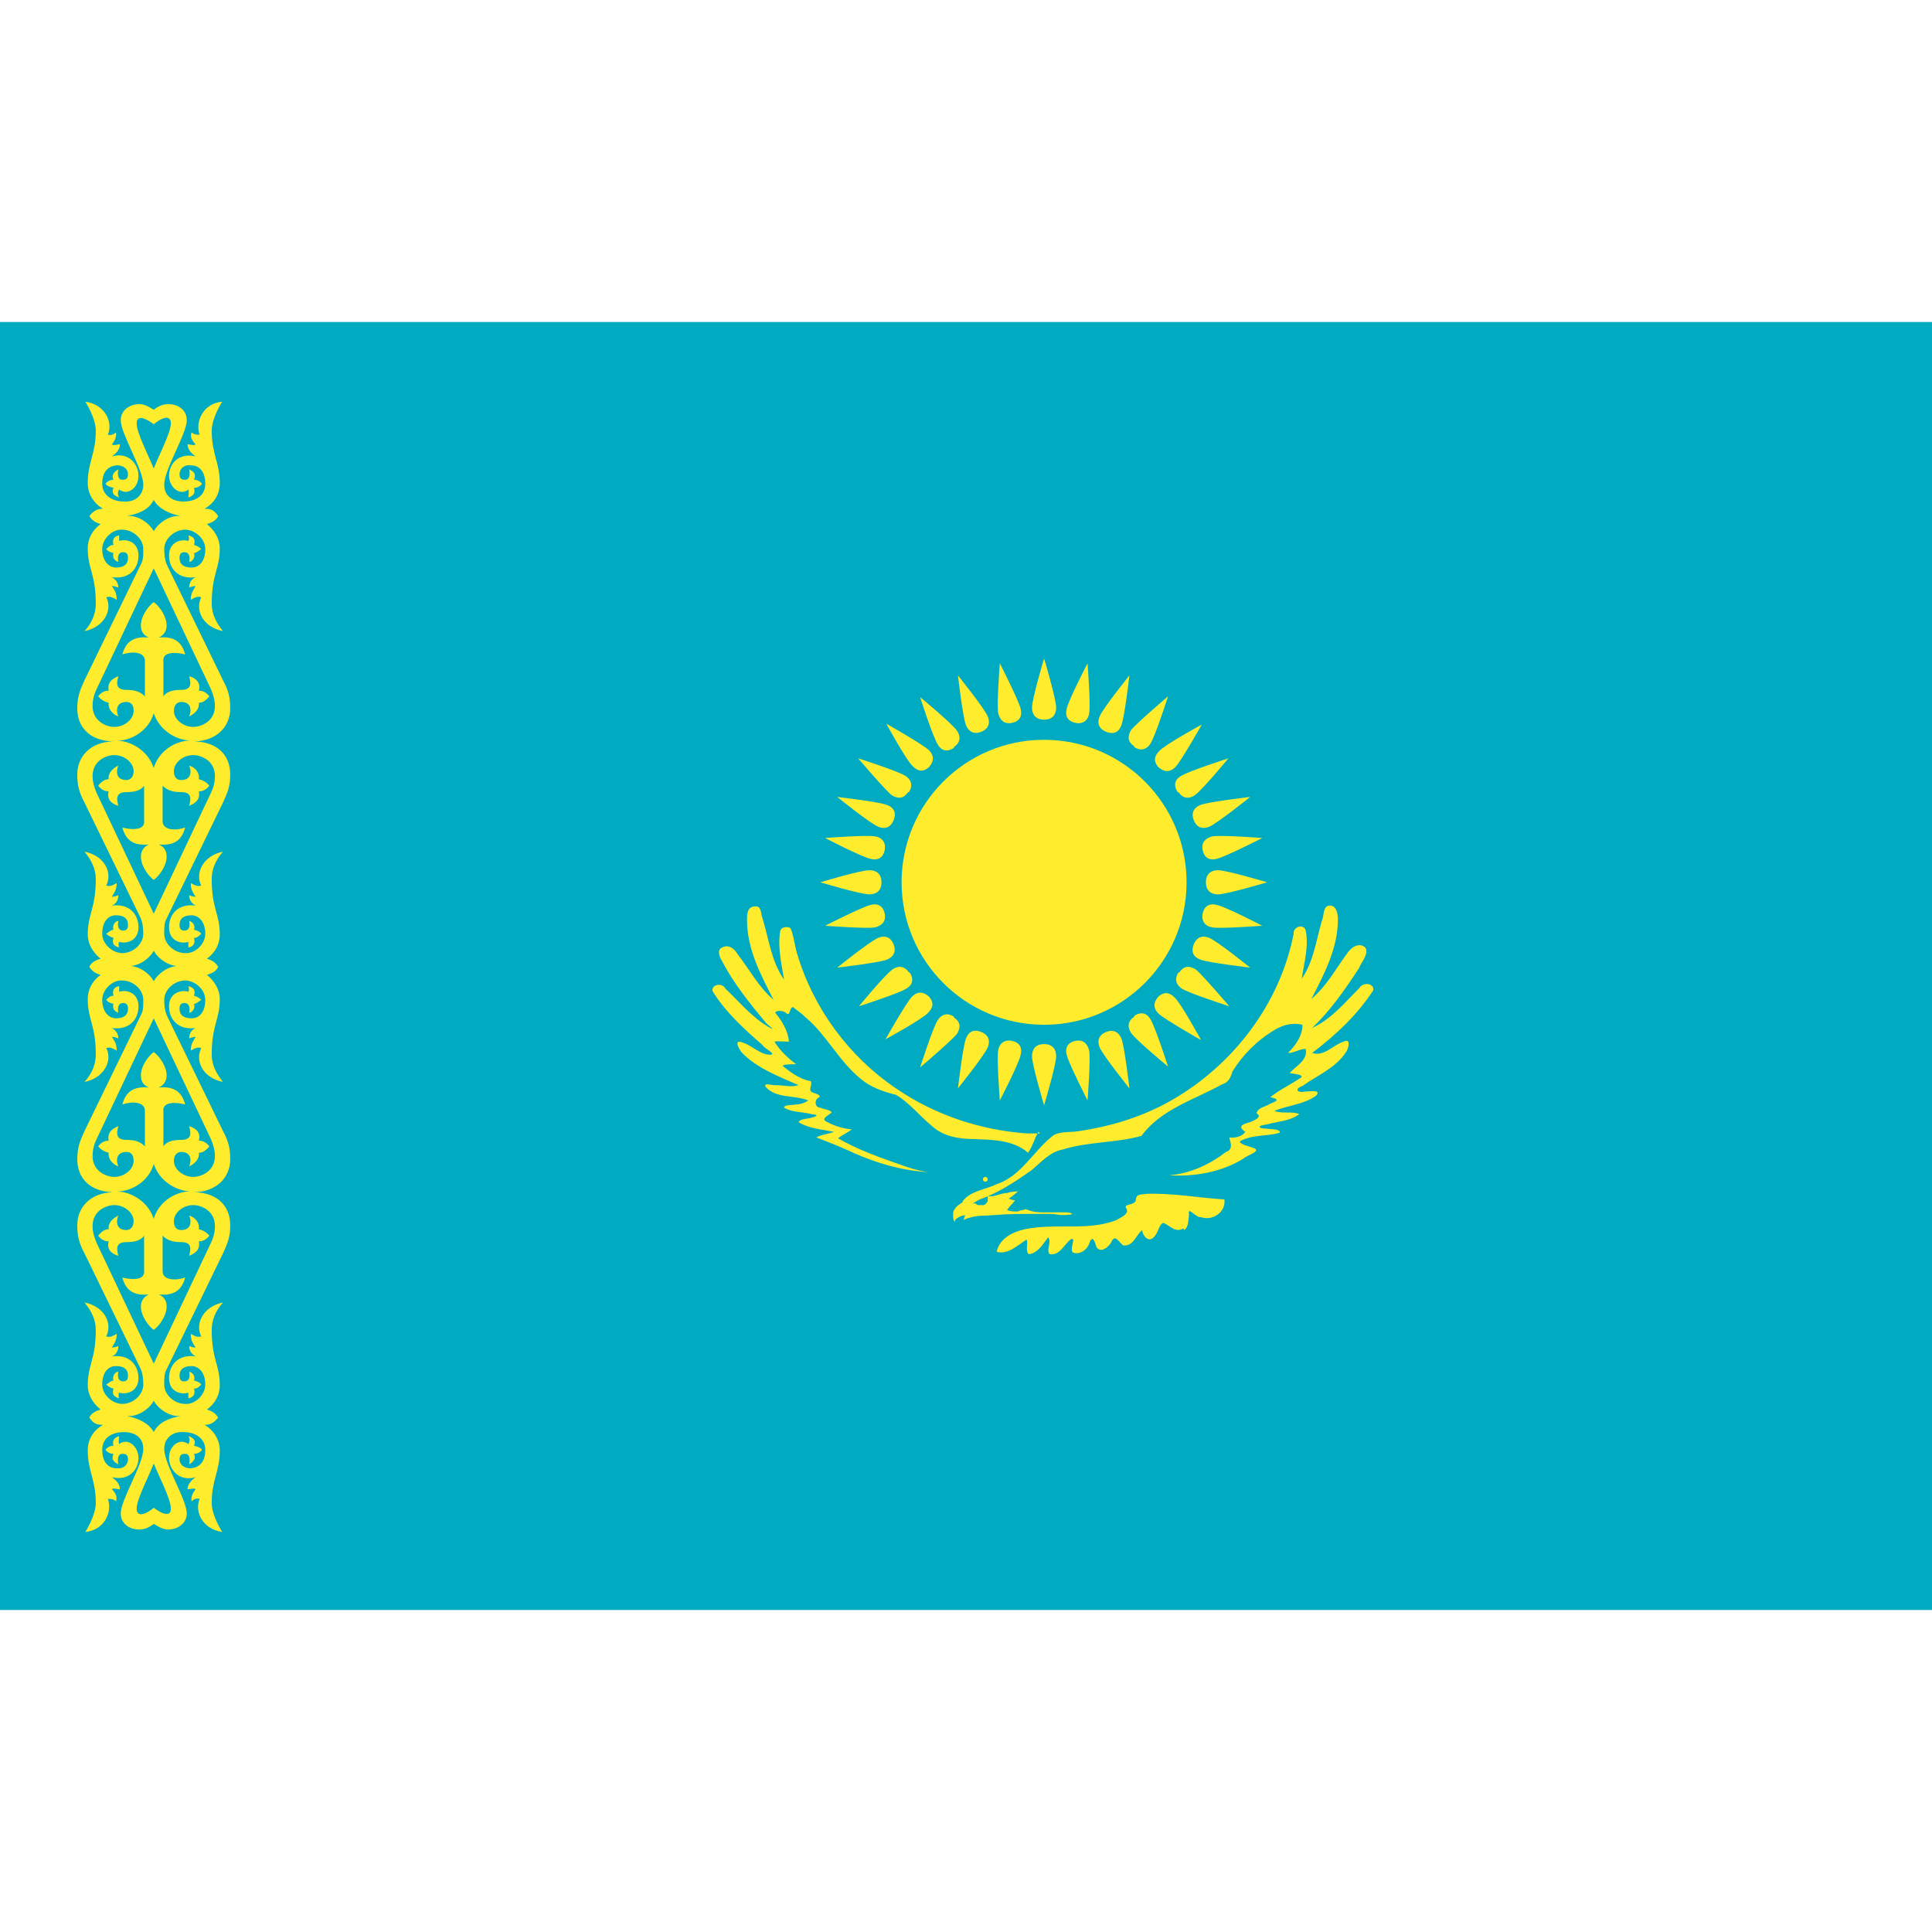 <svg width="24" height="24" viewBox="0 0 24 24" fill="none" xmlns="http://www.w3.org/2000/svg">
<path d="M0 4H24V20H0V4Z" fill="#00ABC2"/>
<path d="M12.97 12.73C13.947 12.73 14.74 11.938 14.74 10.96C14.74 9.982 13.947 9.19 12.97 9.19C11.992 9.19 11.2 9.982 11.2 10.96C11.2 11.938 11.992 12.73 12.97 12.73Z" fill="#FFEC2D"/>
<path d="M12.97 8.94C13.08 8.94 13.12 8.87 13.12 8.79C13.12 8.68 12.97 8.18 12.97 8.18C12.97 8.18 12.82 8.68 12.82 8.79C12.82 8.87 12.86 8.94 12.97 8.94Z" fill="#FFEC2D"/>
<path d="M14.98 10.96C14.98 11.07 15.05 11.11 15.13 11.11C15.24 11.11 15.74 10.96 15.74 10.96C15.74 10.96 15.24 10.81 15.13 10.81C15.05 10.81 14.98 10.85 14.98 10.96Z" fill="#FFEC2D"/>
<path d="M12.97 12.97C12.86 12.97 12.82 13.04 12.82 13.12C12.82 13.23 12.97 13.73 12.97 13.73C12.97 13.73 13.12 13.23 13.12 13.12C13.12 13.04 13.08 12.97 12.97 12.97Z" fill="#FFEC2D"/>
<path d="M10.95 10.96C10.95 10.85 10.88 10.81 10.8 10.81C10.69 10.81 10.19 10.96 10.19 10.96C10.19 10.96 10.69 11.11 10.8 11.11C10.88 11.11 10.95 11.07 10.95 10.96Z" fill="#FFEC2D"/>
<path d="M13.74 9.09C13.84 9.13 13.9 9.09 13.93 9.01C13.97 8.91 14.03 8.39 14.03 8.39C14.03 8.39 13.7 8.8 13.66 8.9C13.63 8.97 13.64 9.05 13.74 9.09Z" fill="#FFEC2D"/>
<path d="M14.83 11.73C14.79 11.83 14.83 11.89 14.91 11.92C15.01 11.96 15.53 12.02 15.53 12.02C15.53 12.02 15.12 11.69 15.02 11.65C14.95 11.62 14.87 11.63 14.83 11.73Z" fill="#FFEC2D"/>
<path d="M12.19 12.82C12.09 12.78 12.03 12.82 12 12.9C11.96 13 11.9 13.52 11.9 13.52C11.9 13.52 12.23 13.11 12.27 13.01C12.3 12.94 12.29 12.86 12.19 12.82Z" fill="#FFEC2D"/>
<path d="M11.1 10.19C11.14 10.09 11.1 10.03 11.02 10C10.92 9.96 10.4 9.9 10.4 9.9C10.4 9.9 10.81 10.23 10.91 10.27C10.98 10.3 11.06 10.29 11.1 10.19Z" fill="#FFEC2D"/>
<path d="M14.39 9.53C14.47 9.6 14.54 9.59 14.6 9.53C14.67 9.46 14.93 9 14.93 9C14.93 9 14.47 9.25 14.4 9.33C14.34 9.39 14.32 9.46 14.4 9.54L14.39 9.53Z" fill="#FFEC2D"/>
<path d="M14.39 12.38C14.32 12.46 14.33 12.53 14.39 12.59C14.46 12.66 14.92 12.92 14.92 12.92C14.92 12.92 14.67 12.46 14.59 12.39C14.53 12.33 14.46 12.31 14.38 12.39L14.39 12.38Z" fill="#FFEC2D"/>
<path d="M11.54 12.38C11.46 12.31 11.39 12.32 11.33 12.38C11.26 12.45 11 12.91 11 12.91C11 12.91 11.46 12.66 11.53 12.58C11.59 12.52 11.61 12.45 11.53 12.37L11.54 12.38Z" fill="#FFEC2D"/>
<path d="M11.54 9.53C11.61 9.45 11.6 9.38 11.54 9.32C11.47 9.25 11.01 8.99 11.01 8.99C11.01 8.99 11.26 9.45 11.34 9.52C11.4 9.58 11.47 9.6 11.55 9.52L11.54 9.53Z" fill="#FFEC2D"/>
<path d="M14.83 10.19C14.87 10.29 14.95 10.3 15.02 10.27C15.12 10.23 15.53 9.9 15.53 9.9C15.53 9.9 15.01 9.96 14.91 10C14.84 10.03 14.79 10.09 14.83 10.19Z" fill="#FFEC2D"/>
<path d="M13.74 12.82C13.64 12.86 13.63 12.94 13.66 13.01C13.7 13.11 14.03 13.52 14.03 13.52C14.03 13.52 13.97 13 13.93 12.9C13.9 12.83 13.84 12.78 13.74 12.82Z" fill="#FFEC2D"/>
<path d="M11.1 11.73C11.06 11.63 10.98 11.62 10.91 11.65C10.81 11.69 10.4 12.02 10.4 12.02C10.4 12.02 10.92 11.96 11.02 11.92C11.09 11.89 11.14 11.83 11.1 11.73Z" fill="#FFEC2D"/>
<path d="M12.19 9.09C12.29 9.05 12.3 8.97 12.27 8.9C12.23 8.8 11.9 8.39 11.9 8.39C11.9 8.39 11.96 8.91 12 9.01C12.03 9.08 12.09 9.13 12.19 9.09Z" fill="#FFEC2D"/>
<path d="M13.36 8.98C13.46 9 13.52 8.94 13.53 8.86C13.55 8.76 13.51 8.24 13.51 8.24C13.51 8.24 13.27 8.7 13.25 8.81C13.23 8.89 13.26 8.96 13.36 8.98Z" fill="#FFEC2D"/>
<path d="M14.94 11.35C14.92 11.45 14.98 11.51 15.06 11.52C15.16 11.54 15.68 11.5 15.68 11.5C15.68 11.5 15.22 11.26 15.11 11.24C15.03 11.22 14.96 11.25 14.94 11.35Z" fill="#FFEC2D"/>
<path d="M12.57 12.93C12.47 12.91 12.41 12.97 12.4 13.05C12.38 13.15 12.42 13.67 12.42 13.67C12.42 13.67 12.66 13.21 12.68 13.1C12.7 13.02 12.67 12.95 12.57 12.93Z" fill="#FFEC2D"/>
<path d="M10.99 10.56C11.01 10.46 10.95 10.4 10.87 10.39C10.77 10.37 10.25 10.41 10.25 10.41C10.25 10.41 10.71 10.65 10.82 10.67C10.9 10.69 10.97 10.66 10.99 10.56Z" fill="#FFEC2D"/>
<path d="M14.09 9.28C14.18 9.34 14.25 9.3 14.29 9.24C14.35 9.15 14.51 8.65 14.51 8.65C14.51 8.65 14.11 8.99 14.05 9.07C14.01 9.14 14 9.21 14.09 9.27V9.28Z" fill="#FFEC2D"/>
<path d="M14.64 12.08C14.58 12.17 14.62 12.24 14.68 12.28C14.77 12.34 15.27 12.5 15.27 12.5C15.27 12.5 14.93 12.1 14.85 12.04C14.78 12 14.71 11.99 14.65 12.08H14.64Z" fill="#FFEC2D"/>
<path d="M11.85 12.63C11.76 12.57 11.69 12.61 11.65 12.67C11.59 12.76 11.43 13.26 11.43 13.26C11.43 13.26 11.83 12.92 11.89 12.84C11.93 12.77 11.94 12.7 11.85 12.64V12.63Z" fill="#FFEC2D"/>
<path d="M11.29 9.84C11.35 9.75 11.31 9.68 11.25 9.64C11.16 9.58 10.66 9.42 10.66 9.42C10.66 9.42 11 9.82 11.08 9.88C11.15 9.92 11.22 9.93 11.28 9.84H11.29Z" fill="#FFEC2D"/>
<path d="M14.64 9.84C14.7 9.93 14.78 9.92 14.84 9.88C14.93 9.82 15.26 9.42 15.26 9.42C15.26 9.42 14.76 9.58 14.67 9.64C14.6 9.68 14.57 9.75 14.63 9.84H14.64Z" fill="#FFEC2D"/>
<path d="M14.09 12.63C14 12.69 14.01 12.77 14.05 12.83C14.11 12.92 14.51 13.25 14.51 13.25C14.51 13.25 14.35 12.75 14.29 12.66C14.25 12.59 14.18 12.56 14.09 12.62V12.63Z" fill="#FFEC2D"/>
<path d="M11.29 12.08C11.23 11.99 11.15 12 11.09 12.04C11 12.1 10.67 12.5 10.67 12.5C10.67 12.5 11.17 12.34 11.26 12.28C11.33 12.24 11.36 12.17 11.3 12.08H11.29Z" fill="#FFEC2D"/>
<path d="M11.85 9.28C11.94 9.22 11.93 9.14 11.89 9.08C11.83 8.99 11.43 8.66 11.43 8.66C11.43 8.66 11.59 9.16 11.65 9.25C11.69 9.32 11.76 9.35 11.85 9.29V9.28Z" fill="#FFEC2D"/>
<path d="M14.94 10.56C14.96 10.66 15.03 10.69 15.11 10.67C15.21 10.65 15.68 10.41 15.68 10.41C15.68 10.41 15.16 10.37 15.06 10.39C14.98 10.41 14.92 10.46 14.94 10.56Z" fill="#FFEC2D"/>
<path d="M13.36 12.93C13.26 12.95 13.23 13.02 13.25 13.1C13.27 13.2 13.51 13.67 13.51 13.67C13.51 13.67 13.55 13.15 13.53 13.05C13.51 12.97 13.46 12.91 13.36 12.93Z" fill="#FFEC2D"/>
<path d="M10.99 11.35C10.97 11.25 10.9 11.22 10.82 11.24C10.72 11.26 10.25 11.5 10.25 11.5C10.25 11.5 10.77 11.54 10.87 11.52C10.95 11.5 11.01 11.45 10.99 11.35Z" fill="#FFEC2D"/>
<path d="M12.57 8.98C12.67 8.96 12.7 8.89 12.68 8.81C12.66 8.71 12.42 8.24 12.42 8.24C12.42 8.24 12.38 8.76 12.4 8.86C12.42 8.94 12.47 9 12.57 8.98Z" fill="#FFEC2D"/>
<path d="M12.65 14.8C12.65 14.8 12.56 14.8 12.51 14.82C12.45 14.82 12.39 14.85 12.33 14.86H12.31H12.27C12.27 14.87 12.27 14.88 12.27 14.89C12.27 14.9 12.27 14.91 12.27 14.92C12.27 14.92 12.26 14.94 12.25 14.95C12.25 14.95 12.23 14.97 12.22 14.97C12.21 14.97 12.2 14.97 12.19 14.97C12.18 14.97 12.17 14.97 12.15 14.97C12.14 14.97 12.13 14.96 12.12 14.95C12.11 14.95 12.1 14.95 12.08 14.95C12.07 14.95 12.06 14.95 12.05 14.95C12.04 14.95 12.02 14.95 12.01 14.94C12 14.94 11.99 14.93 11.98 14.92C11.94 14.95 11.89 14.97 11.86 15.02C11.84 15.04 11.84 15.07 11.84 15.09C11.84 15.12 11.84 15.15 11.86 15.18C11.86 15.18 11.86 15.15 11.88 15.14C11.91 15.12 11.94 15.1 11.97 15.1C12 15.09 11.99 15.1 11.98 15.12C11.98 15.13 11.96 15.17 11.98 15.15C12.07 15.11 12.17 15.1 12.26 15.1C12.4 15.09 12.54 15.08 12.68 15.08H13.08C13.14 15.09 13.21 15.1 13.27 15.09C13.28 15.09 13.31 15.09 13.32 15.08C13.29 15.06 13.26 15.06 13.23 15.06H12.98C12.91 15.06 12.84 15.06 12.77 15.03C12.75 15.03 12.74 15.01 12.72 15.03C12.69 15.03 12.67 15.04 12.64 15.05C12.59 15.05 12.55 15.05 12.51 15.03C12.54 14.99 12.58 14.95 12.61 14.91C12.58 14.91 12.56 14.9 12.53 14.89C12.58 14.86 12.62 14.82 12.67 14.78L12.65 14.8Z" fill="#FFEC2D"/>
<path d="M14.7 15.26C14.6 15.32 14.53 15.22 14.45 15.19C14.39 15.22 14.39 15.32 14.33 15.37C14.27 15.44 14.19 15.35 14.19 15.28C14.11 15.34 14.08 15.49 13.95 15.47C13.89 15.42 13.85 15.32 13.8 15.44C13.76 15.5 13.67 15.57 13.62 15.49C13.6 15.42 13.57 15.33 13.53 15.45C13.5 15.53 13.41 15.59 13.33 15.56C13.28 15.52 13.37 15.38 13.31 15.39C13.22 15.45 13.17 15.6 13.04 15.58C12.99 15.53 13.07 15.43 13.02 15.37C12.96 15.45 12.89 15.57 12.78 15.58C12.73 15.54 12.78 15.42 12.75 15.4C12.64 15.47 12.52 15.59 12.38 15.55C12.43 15.34 12.66 15.27 12.86 15.25C13.19 15.21 13.54 15.28 13.86 15.16C13.91 15.13 14.04 15.08 13.99 15.01C13.95 14.95 14.09 14.98 14.11 14.91C14.11 14.83 14.17 14.84 14.25 14.83C14.57 14.82 14.89 14.88 15.21 14.9C15.23 15.06 15.06 15.17 14.92 15.12C14.85 15.13 14.75 14.97 14.77 15.09C14.76 15.15 14.77 15.24 14.71 15.28M11.97 14.94C12.04 15.01 12.1 14.93 12.17 14.9C12.4 14.82 12.61 14.68 12.81 14.54C12.93 14.44 13.04 14.31 13.2 14.28C13.52 14.18 13.86 14.2 14.18 14.11C14.42 13.78 14.84 13.66 15.18 13.47C15.26 13.45 15.29 13.38 15.31 13.31C15.44 13.1 15.62 12.92 15.84 12.79C15.94 12.73 16.06 12.7 16.18 12.73C16.18 12.87 16.09 12.99 16 13.08C16.08 13.08 16.14 13.03 16.22 13.03C16.25 13.17 16.1 13.24 16.02 13.33C16.06 13.34 16.24 13.35 16.14 13.4C16.02 13.48 15.89 13.54 15.78 13.63C15.88 13.65 15.89 13.67 15.78 13.71C15.72 13.75 15.62 13.76 15.61 13.83C15.69 13.88 15.57 13.92 15.53 13.94C15.45 13.96 15.36 13.99 15.47 14.06C15.43 14.12 15.34 14.14 15.27 14.13C15.29 14.2 15.32 14.28 15.23 14.31C15.02 14.47 14.78 14.58 14.52 14.6C14.84 14.62 15.18 14.56 15.45 14.39C15.49 14.35 15.68 14.3 15.57 14.26C15.52 14.24 15.41 14.22 15.4 14.18C15.55 14.09 15.74 14.12 15.9 14.07C15.9 14.02 15.78 14.03 15.73 14.02C15.62 14.02 15.62 13.98 15.73 13.97C15.87 13.93 16.02 13.93 16.14 13.84C16.05 13.8 15.93 13.84 15.83 13.8C16 13.73 16.2 13.72 16.35 13.61C16.42 13.53 16.26 13.56 16.21 13.56C16.12 13.58 16.07 13.53 16.18 13.49C16.36 13.36 16.59 13.27 16.72 13.07C16.75 13.03 16.79 12.89 16.69 12.94C16.56 12.98 16.45 13.13 16.3 13.08C16.59 12.86 16.86 12.61 17.06 12.3C17.07 12.21 16.93 12.2 16.89 12.27C16.71 12.45 16.54 12.66 16.3 12.77C16.53 12.55 16.71 12.29 16.88 12.03C16.91 11.95 17.01 11.85 16.96 11.77C16.88 11.7 16.78 11.77 16.73 11.85C16.59 12.04 16.48 12.25 16.29 12.41C16.45 12.1 16.62 11.78 16.62 11.42C16.62 11.35 16.6 11.24 16.51 11.25C16.43 11.26 16.45 11.38 16.42 11.44C16.35 11.68 16.32 11.94 16.17 12.16C16.2 11.96 16.26 11.76 16.22 11.56C16.2 11.47 16.06 11.51 16.07 11.6C15.9 12.47 15.32 13.23 14.55 13.67C14.2 13.87 13.81 13.99 13.41 14.05C13.3 14.07 13.19 14.05 13.09 14.1C12.84 14.29 12.69 14.61 12.38 14.71C12.24 14.78 12.06 14.79 11.96 14.92C11.96 14.94 11.95 14.96 11.95 14.97" fill="#FFEC2D"/>
<path d="M12.9 14.06C12.85 14.14 12.83 14.24 12.77 14.32C12.59 14.16 12.33 14.16 12.11 14.15C11.92 14.15 11.72 14.12 11.58 13.99C11.43 13.87 11.3 13.7 11.13 13.6C10.97 13.56 10.82 13.51 10.69 13.4C10.42 13.18 10.27 12.86 10.01 12.64C9.96 12.59 9.9 12.55 9.85 12.51C9.8 12.52 9.82 12.64 9.76 12.58C9.72 12.55 9.64 12.55 9.63 12.58C9.71 12.68 9.79 12.8 9.8 12.94C9.75 12.94 9.65 12.93 9.62 12.94C9.69 13.05 9.78 13.14 9.89 13.22C9.84 13.22 9.74 13.22 9.72 13.24C9.82 13.32 9.94 13.41 10.07 13.43C10.1 13.47 10.03 13.54 10.09 13.57C10.12 13.58 10.23 13.61 10.16 13.64C10.11 13.68 10.13 13.76 10.19 13.76C10.23 13.78 10.33 13.79 10.33 13.82C10.29 13.86 10.18 13.9 10.28 13.94C10.37 13.99 10.48 14.02 10.58 14.03C10.53 14.07 10.46 14.1 10.41 14.14C10.65 14.28 10.93 14.38 11.19 14.47C11.3 14.51 11.4 14.54 11.52 14.56C11.2 14.54 10.89 14.45 10.6 14.32C10.45 14.25 10.3 14.19 10.14 14.13C10.21 14.09 10.29 14.09 10.36 14.06C10.21 14.03 10.05 14.02 9.92 13.94C9.94 13.9 10.01 13.9 10.06 13.89C10.14 13.87 10.19 13.85 10.08 13.84C9.97 13.81 9.84 13.82 9.74 13.76C9.74 13.72 9.85 13.73 9.89 13.72C9.94 13.72 10 13.7 10.04 13.67C9.87 13.6 9.64 13.65 9.51 13.5C9.48 13.44 9.61 13.49 9.64 13.48C9.73 13.48 9.83 13.51 9.92 13.48C9.67 13.37 9.4 13.27 9.21 13.07C9.19 13.04 9.13 12.95 9.18 12.94C9.33 12.96 9.44 13.12 9.59 13.1C9.61 13.07 9.5 13.03 9.47 12.98C9.24 12.78 9.01 12.57 8.85 12.31C8.84 12.22 8.98 12.21 9.01 12.28C9.19 12.45 9.35 12.65 9.57 12.77C9.65 12.81 9.53 12.73 9.51 12.7C9.31 12.46 9.11 12.21 8.97 11.94C8.94 11.89 8.9 11.8 8.97 11.77C9.05 11.73 9.12 11.78 9.16 11.85C9.31 12.04 9.42 12.26 9.61 12.42C9.45 12.11 9.28 11.79 9.28 11.43C9.28 11.36 9.28 11.26 9.38 11.26C9.46 11.25 9.45 11.35 9.47 11.4C9.55 11.66 9.58 11.94 9.74 12.17C9.71 11.98 9.66 11.78 9.69 11.58C9.69 11.52 9.77 11.5 9.82 11.53C9.86 11.62 9.87 11.74 9.9 11.84C10.1 12.52 10.54 13.12 11.13 13.52C11.61 13.85 12.18 14.04 12.76 14.08C12.81 14.08 12.86 14.08 12.92 14.08" fill="#FFEC2D"/>
<path d="M12.24 14.68C12.257 14.68 12.27 14.667 12.27 14.65C12.27 14.633 12.257 14.62 12.24 14.62C12.223 14.62 12.21 14.633 12.21 14.65C12.21 14.667 12.223 14.68 12.24 14.68Z" fill="#FFEC2D"/>
<path d="M12.24 14.66C12.245 14.66 12.25 14.655 12.25 14.65C12.25 14.645 12.245 14.64 12.24 14.64C12.235 14.64 12.23 14.645 12.23 14.65C12.23 14.655 12.235 14.66 12.24 14.66Z" fill="#FFEC2D"/>
<path d="M2.77 9.97C2.83 9.84 2.86 9.76 2.86 9.62C2.86 9.39 2.71 9.22 2.42 9.21C2.7 9.2 2.86 9.02 2.86 8.8C2.86 8.67 2.84 8.58 2.77 8.45L2.07 7.01C2.05 6.96 2.04 6.9 2.04 6.82C2.04 6.69 2.17 6.58 2.3 6.58C2.42 6.58 2.55 6.69 2.55 6.82C2.55 6.98 2.47 7.05 2.38 7.05C2.28 7.05 2.23 7.01 2.23 6.93C2.23 6.88 2.25 6.86 2.29 6.86C2.38 6.86 2.35 6.98 2.35 6.98C2.39 6.98 2.43 6.92 2.41 6.87C2.44 6.87 2.47 6.84 2.5 6.82C2.48 6.8 2.45 6.78 2.41 6.77C2.43 6.7 2.41 6.67 2.34 6.65C2.35 6.68 2.35 6.7 2.34 6.72C2.24 6.69 2.1 6.74 2.1 6.9C2.1 7.06 2.21 7.2 2.43 7.17C2.38 7.19 2.35 7.24 2.35 7.3C2.39 7.28 2.43 7.28 2.43 7.28C2.41 7.32 2.37 7.36 2.37 7.45C2.41 7.43 2.45 7.4 2.5 7.42C2.42 7.58 2.52 7.79 2.77 7.84C2.68 7.73 2.63 7.62 2.63 7.5C2.63 7.13 2.73 7.07 2.73 6.81C2.73 6.7 2.67 6.59 2.57 6.51C2.64 6.49 2.69 6.46 2.71 6.41C2.66 6.34 2.63 6.32 2.54 6.32C2.63 6.27 2.73 6.17 2.73 6C2.73 5.75 2.63 5.64 2.63 5.35C2.63 5.19 2.76 4.99 2.76 4.99C2.53 5.01 2.42 5.23 2.48 5.4C2.44 5.4 2.41 5.4 2.38 5.37C2.36 5.42 2.38 5.47 2.43 5.52C2.4 5.54 2.38 5.52 2.33 5.52C2.33 5.57 2.36 5.62 2.43 5.67C2.22 5.62 2.1 5.76 2.1 5.91C2.1 6.02 2.18 6.11 2.26 6.11C2.29 6.11 2.32 6.1 2.34 6.08C2.35 6.11 2.34 6.15 2.34 6.18C2.4 6.16 2.43 6.13 2.41 6.06C2.45 6.06 2.49 6.04 2.51 6.01C2.49 5.98 2.45 5.96 2.41 5.96C2.44 5.89 2.41 5.86 2.35 5.83C2.35 5.83 2.38 5.96 2.3 5.96C2.26 5.96 2.23 5.95 2.23 5.89C2.23 5.84 2.27 5.77 2.37 5.78C2.47 5.78 2.55 5.85 2.55 6.01C2.55 6.16 2.43 6.23 2.28 6.23C2.14 6.23 2.04 6.16 2.04 6.02C2.04 5.83 2.32 5.39 2.32 5.22C2.32 5.09 2.21 5.02 2.09 5.02C2.02 5.02 1.96 5.05 1.91 5.09C1.86 5.06 1.8 5.02 1.73 5.02C1.62 5.02 1.5 5.09 1.5 5.22C1.5 5.39 1.78 5.83 1.78 6.02C1.78 6.16 1.67 6.24 1.54 6.23C1.39 6.23 1.27 6.15 1.27 6.01C1.27 5.85 1.35 5.79 1.45 5.78C1.55 5.78 1.59 5.84 1.59 5.89C1.59 5.95 1.56 5.96 1.52 5.96C1.44 5.96 1.47 5.83 1.47 5.83C1.42 5.86 1.38 5.9 1.41 5.96C1.37 5.96 1.33 5.98 1.31 6.01C1.33 6.04 1.37 6.05 1.41 6.06C1.38 6.13 1.42 6.16 1.48 6.18C1.46 6.15 1.46 6.11 1.48 6.08C1.5 6.1 1.54 6.11 1.56 6.11C1.64 6.11 1.72 6.03 1.72 5.91C1.72 5.76 1.59 5.61 1.39 5.67C1.46 5.62 1.49 5.57 1.49 5.52C1.44 5.52 1.42 5.54 1.39 5.52C1.43 5.47 1.45 5.42 1.44 5.37C1.41 5.4 1.38 5.41 1.34 5.4C1.41 5.23 1.29 5.02 1.06 4.99C1.06 4.99 1.19 5.19 1.19 5.35C1.19 5.64 1.09 5.74 1.09 6C1.09 6.16 1.19 6.27 1.28 6.32C1.2 6.32 1.16 6.35 1.11 6.41C1.14 6.46 1.18 6.49 1.25 6.51C1.14 6.59 1.09 6.7 1.09 6.81C1.09 7.07 1.19 7.13 1.19 7.5C1.19 7.61 1.15 7.73 1.05 7.84C1.3 7.79 1.4 7.57 1.32 7.42C1.37 7.4 1.41 7.43 1.45 7.45C1.45 7.36 1.42 7.33 1.39 7.28C1.39 7.28 1.43 7.28 1.47 7.3C1.47 7.24 1.44 7.2 1.39 7.17C1.6 7.2 1.72 7.07 1.72 6.9C1.72 6.73 1.57 6.69 1.48 6.72C1.48 6.7 1.48 6.67 1.48 6.65C1.42 6.66 1.39 6.7 1.41 6.77C1.37 6.77 1.35 6.79 1.32 6.82C1.34 6.85 1.37 6.86 1.41 6.87C1.39 6.93 1.43 6.97 1.47 6.98C1.47 6.98 1.44 6.86 1.53 6.86C1.57 6.86 1.59 6.88 1.59 6.93C1.59 7 1.55 7.05 1.44 7.05C1.36 7.05 1.27 6.98 1.27 6.82C1.27 6.69 1.4 6.57 1.52 6.58C1.65 6.58 1.78 6.69 1.78 6.82C1.78 6.9 1.78 6.96 1.75 7.01L1.05 8.45C0.99 8.58 0.96 8.66 0.96 8.8C0.96 9.03 1.11 9.2 1.4 9.21C1.12 9.22 0.96 9.4 0.96 9.62C0.96 9.75 0.98 9.84 1.05 9.97L1.75 11.41C1.77 11.46 1.78 11.52 1.78 11.6C1.78 11.73 1.65 11.84 1.52 11.84C1.4 11.84 1.27 11.73 1.27 11.6C1.27 11.44 1.35 11.37 1.44 11.37C1.54 11.37 1.59 11.41 1.59 11.49C1.59 11.54 1.57 11.56 1.53 11.56C1.44 11.56 1.47 11.44 1.47 11.44C1.43 11.44 1.39 11.5 1.41 11.55C1.38 11.55 1.35 11.58 1.32 11.6C1.34 11.62 1.37 11.64 1.41 11.65C1.39 11.72 1.41 11.75 1.48 11.77C1.47 11.74 1.47 11.72 1.48 11.7C1.58 11.73 1.72 11.68 1.72 11.52C1.72 11.36 1.61 11.22 1.39 11.25C1.44 11.23 1.47 11.18 1.47 11.12C1.43 11.14 1.39 11.14 1.39 11.14C1.41 11.1 1.45 11.06 1.45 10.97C1.41 10.99 1.37 11.02 1.32 11C1.4 10.84 1.3 10.63 1.05 10.58C1.14 10.69 1.19 10.8 1.19 10.92C1.19 11.29 1.09 11.35 1.09 11.61C1.09 11.72 1.15 11.83 1.25 11.91C1.18 11.93 1.13 11.96 1.11 12.01C1.14 12.06 1.18 12.09 1.25 12.11C1.14 12.19 1.09 12.3 1.09 12.41C1.09 12.67 1.19 12.73 1.19 13.1C1.19 13.21 1.15 13.33 1.05 13.44C1.3 13.39 1.4 13.17 1.32 13.02C1.37 13 1.41 13.03 1.45 13.05C1.45 12.96 1.42 12.93 1.39 12.88C1.39 12.88 1.43 12.88 1.47 12.9C1.47 12.84 1.44 12.8 1.39 12.77C1.6 12.8 1.72 12.67 1.72 12.5C1.72 12.33 1.57 12.29 1.48 12.32C1.48 12.3 1.48 12.27 1.48 12.25C1.42 12.26 1.39 12.3 1.41 12.37C1.37 12.37 1.35 12.39 1.32 12.42C1.34 12.45 1.37 12.46 1.41 12.47C1.39 12.53 1.43 12.57 1.47 12.58C1.47 12.58 1.44 12.46 1.53 12.46C1.57 12.46 1.59 12.48 1.59 12.53C1.59 12.6 1.55 12.65 1.44 12.65C1.36 12.65 1.27 12.58 1.27 12.42C1.27 12.29 1.4 12.17 1.52 12.18C1.65 12.18 1.78 12.29 1.78 12.42C1.78 12.5 1.78 12.56 1.75 12.61L1.05 14.05C0.99 14.18 0.96 14.26 0.96 14.4C0.96 14.63 1.11 14.8 1.4 14.81C1.12 14.82 0.96 15 0.96 15.22C0.96 15.35 0.98 15.44 1.05 15.57L1.75 17.01C1.77 17.06 1.78 17.12 1.78 17.2C1.78 17.33 1.65 17.44 1.52 17.44C1.4 17.44 1.27 17.33 1.27 17.2C1.27 17.04 1.35 16.97 1.44 16.97C1.54 16.97 1.59 17.01 1.59 17.09C1.59 17.14 1.57 17.16 1.53 17.16C1.44 17.16 1.47 17.04 1.47 17.04C1.43 17.04 1.39 17.1 1.41 17.15C1.38 17.15 1.35 17.18 1.32 17.2C1.34 17.22 1.37 17.24 1.41 17.25C1.39 17.32 1.41 17.35 1.48 17.37C1.47 17.34 1.47 17.32 1.48 17.3C1.58 17.33 1.72 17.28 1.72 17.12C1.72 16.96 1.61 16.82 1.39 16.85C1.44 16.83 1.47 16.78 1.47 16.72C1.43 16.74 1.39 16.74 1.39 16.74C1.41 16.7 1.45 16.66 1.45 16.57C1.41 16.59 1.37 16.62 1.32 16.6C1.4 16.44 1.3 16.23 1.05 16.18C1.14 16.29 1.19 16.4 1.19 16.52C1.19 16.89 1.09 16.95 1.09 17.21C1.09 17.32 1.15 17.43 1.25 17.51C1.18 17.53 1.13 17.56 1.11 17.61C1.16 17.68 1.19 17.7 1.28 17.7C1.19 17.75 1.09 17.85 1.09 18.02C1.09 18.27 1.19 18.38 1.19 18.67C1.19 18.83 1.06 19.03 1.06 19.03C1.29 19.01 1.4 18.79 1.34 18.62C1.38 18.62 1.41 18.62 1.44 18.65C1.46 18.6 1.44 18.55 1.39 18.5C1.42 18.48 1.44 18.5 1.49 18.5C1.49 18.45 1.46 18.4 1.39 18.35C1.6 18.4 1.72 18.26 1.72 18.11C1.72 18 1.64 17.91 1.56 17.91C1.53 17.91 1.5 17.92 1.48 17.94C1.47 17.91 1.48 17.87 1.48 17.84C1.42 17.86 1.39 17.89 1.41 17.96C1.37 17.96 1.33 17.98 1.31 18.01C1.33 18.04 1.37 18.06 1.41 18.06C1.38 18.13 1.41 18.16 1.47 18.19C1.47 18.19 1.44 18.06 1.52 18.06C1.56 18.06 1.59 18.07 1.59 18.13C1.59 18.18 1.55 18.25 1.45 18.24C1.35 18.24 1.27 18.17 1.27 18.01C1.27 17.86 1.39 17.79 1.54 17.79C1.68 17.79 1.78 17.86 1.78 18C1.78 18.19 1.5 18.63 1.5 18.8C1.5 18.93 1.61 19 1.73 19C1.8 19 1.86 18.97 1.91 18.93C1.96 18.96 2.02 19 2.09 19C2.2 19 2.32 18.93 2.32 18.8C2.32 18.63 2.04 18.19 2.04 18C2.04 17.86 2.15 17.78 2.28 17.79C2.43 17.79 2.55 17.87 2.55 18.01C2.55 18.17 2.47 18.23 2.37 18.24C2.27 18.24 2.23 18.18 2.23 18.13C2.23 18.07 2.26 18.06 2.3 18.06C2.38 18.06 2.35 18.19 2.35 18.19C2.4 18.16 2.44 18.12 2.41 18.06C2.45 18.06 2.49 18.04 2.51 18.01C2.49 17.98 2.45 17.97 2.41 17.96C2.44 17.89 2.4 17.86 2.34 17.84C2.36 17.87 2.36 17.91 2.34 17.94C2.32 17.92 2.28 17.91 2.26 17.91C2.18 17.91 2.1 17.99 2.1 18.11C2.1 18.26 2.23 18.41 2.43 18.35C2.36 18.4 2.33 18.45 2.33 18.5C2.38 18.5 2.4 18.48 2.43 18.5C2.39 18.55 2.37 18.6 2.38 18.65C2.41 18.62 2.44 18.61 2.48 18.62C2.41 18.79 2.53 19 2.76 19.03C2.76 19.03 2.63 18.83 2.63 18.67C2.63 18.38 2.73 18.28 2.73 18.02C2.73 17.86 2.63 17.75 2.54 17.7C2.62 17.7 2.66 17.67 2.71 17.61C2.68 17.56 2.64 17.53 2.57 17.51C2.68 17.43 2.73 17.32 2.73 17.21C2.73 16.95 2.63 16.89 2.63 16.52C2.63 16.41 2.67 16.29 2.77 16.18C2.52 16.23 2.42 16.45 2.5 16.6C2.45 16.62 2.41 16.59 2.37 16.57C2.37 16.66 2.4 16.69 2.43 16.74C2.43 16.74 2.39 16.74 2.35 16.72C2.35 16.78 2.38 16.82 2.43 16.85C2.22 16.82 2.1 16.95 2.1 17.12C2.1 17.29 2.25 17.33 2.34 17.3C2.34 17.32 2.34 17.35 2.34 17.37C2.4 17.36 2.43 17.32 2.41 17.25C2.45 17.25 2.47 17.23 2.5 17.2C2.48 17.17 2.45 17.16 2.41 17.15C2.43 17.09 2.39 17.05 2.35 17.04C2.35 17.04 2.38 17.16 2.29 17.16C2.25 17.16 2.23 17.14 2.23 17.09C2.23 17.02 2.27 16.97 2.38 16.97C2.46 16.97 2.55 17.04 2.55 17.2C2.55 17.33 2.42 17.45 2.3 17.44C2.17 17.44 2.04 17.33 2.04 17.2C2.04 17.12 2.04 17.06 2.07 17.01L2.77 15.57C2.83 15.44 2.86 15.36 2.86 15.22C2.86 14.99 2.71 14.82 2.42 14.81C2.7 14.8 2.86 14.62 2.86 14.4C2.86 14.27 2.84 14.18 2.77 14.05L2.07 12.61C2.05 12.56 2.04 12.5 2.04 12.42C2.04 12.29 2.17 12.18 2.3 12.18C2.42 12.18 2.55 12.29 2.55 12.42C2.55 12.58 2.47 12.65 2.38 12.65C2.28 12.65 2.23 12.61 2.23 12.53C2.23 12.48 2.25 12.46 2.29 12.46C2.38 12.46 2.35 12.58 2.35 12.58C2.39 12.58 2.43 12.52 2.41 12.47C2.44 12.47 2.47 12.44 2.5 12.42C2.48 12.4 2.45 12.38 2.41 12.37C2.43 12.3 2.41 12.27 2.34 12.25C2.35 12.28 2.35 12.3 2.34 12.32C2.24 12.29 2.1 12.34 2.1 12.5C2.1 12.66 2.21 12.8 2.43 12.77C2.38 12.79 2.35 12.84 2.35 12.9C2.39 12.88 2.43 12.88 2.43 12.88C2.41 12.92 2.37 12.96 2.37 13.05C2.41 13.03 2.45 13 2.5 13.02C2.42 13.18 2.52 13.39 2.77 13.44C2.68 13.33 2.63 13.22 2.63 13.1C2.63 12.73 2.73 12.67 2.73 12.41C2.73 12.3 2.67 12.19 2.57 12.11C2.64 12.09 2.69 12.06 2.71 12.01C2.68 11.96 2.64 11.93 2.57 11.91C2.68 11.83 2.73 11.72 2.73 11.61C2.73 11.35 2.63 11.29 2.63 10.92C2.63 10.81 2.67 10.69 2.77 10.58C2.52 10.63 2.42 10.85 2.5 11C2.45 11.02 2.41 10.99 2.37 10.97C2.37 11.06 2.4 11.09 2.43 11.14C2.43 11.14 2.39 11.14 2.35 11.12C2.35 11.18 2.38 11.22 2.43 11.25C2.22 11.22 2.1 11.35 2.1 11.52C2.1 11.69 2.25 11.73 2.34 11.7C2.34 11.72 2.34 11.75 2.34 11.77C2.4 11.76 2.43 11.72 2.41 11.65C2.45 11.65 2.47 11.63 2.5 11.6C2.48 11.57 2.45 11.56 2.41 11.55C2.43 11.49 2.39 11.45 2.35 11.44C2.35 11.44 2.38 11.56 2.29 11.56C2.25 11.56 2.23 11.54 2.23 11.49C2.23 11.42 2.27 11.37 2.38 11.37C2.46 11.37 2.55 11.44 2.55 11.6C2.55 11.73 2.42 11.85 2.3 11.84C2.17 11.84 2.04 11.73 2.04 11.6C2.04 11.52 2.04 11.46 2.07 11.41L2.77 9.97ZM1.91 9.54C1.84 9.33 1.64 9.21 1.46 9.2C1.64 9.2 1.85 9.07 1.91 8.86C1.98 9.07 2.18 9.19 2.36 9.2C2.18 9.2 1.97 9.33 1.91 9.54ZM1.71 5.21C1.76 5.15 1.91 5.27 1.91 5.27C1.91 5.27 2.06 5.14 2.11 5.21C2.17 5.29 2 5.59 1.91 5.82C1.82 5.6 1.65 5.29 1.71 5.21ZM1.63 6.41C1.63 6.41 1.6 6.41 1.58 6.41C1.73 6.38 1.85 6.33 1.91 6.21C1.97 6.32 2.1 6.38 2.24 6.41C2.23 6.41 2.2 6.41 2.19 6.41C2.04 6.43 1.94 6.54 1.91 6.6C1.88 6.54 1.78 6.43 1.63 6.41ZM1.15 8.77C1.15 8.69 1.17 8.62 1.2 8.56L1.91 7.06L2.62 8.56C2.65 8.63 2.67 8.7 2.67 8.77C2.67 8.96 2.5 9.03 2.4 9.03C2.28 9.03 2.16 8.94 2.16 8.83C2.16 8.76 2.2 8.72 2.25 8.72C2.38 8.72 2.38 8.83 2.35 8.9C2.43 8.86 2.48 8.8 2.47 8.73C2.52 8.73 2.56 8.7 2.6 8.65C2.57 8.61 2.53 8.58 2.47 8.58C2.5 8.47 2.42 8.42 2.35 8.4C2.37 8.48 2.39 8.57 2.25 8.57C2.15 8.57 2.07 8.59 2.03 8.65V8.22C2.01 8.09 2.19 8.1 2.3 8.13C2.26 7.98 2.17 7.9 1.97 7.92C2.02 7.9 2.07 7.85 2.07 7.77C2.07 7.65 1.97 7.52 1.91 7.48C1.85 7.52 1.75 7.65 1.75 7.77C1.75 7.86 1.8 7.9 1.85 7.92C1.65 7.9 1.56 7.98 1.52 8.13C1.63 8.09 1.81 8.09 1.8 8.22V8.65C1.74 8.59 1.67 8.57 1.57 8.57C1.43 8.57 1.45 8.48 1.47 8.4C1.4 8.43 1.33 8.47 1.35 8.58C1.29 8.58 1.25 8.61 1.22 8.65C1.26 8.7 1.31 8.72 1.35 8.73C1.34 8.8 1.39 8.87 1.47 8.9C1.44 8.83 1.44 8.72 1.57 8.72C1.63 8.72 1.66 8.76 1.66 8.83C1.66 8.94 1.54 9.03 1.42 9.03C1.32 9.03 1.15 8.96 1.15 8.77ZM1.91 14.46C1.98 14.67 2.18 14.79 2.36 14.8C2.18 14.8 1.97 14.93 1.91 15.14C1.84 14.93 1.64 14.81 1.46 14.8C1.64 14.8 1.85 14.67 1.91 14.46ZM2.11 18.79C2.06 18.85 1.91 18.73 1.91 18.73C1.91 18.73 1.76 18.86 1.71 18.79C1.65 18.71 1.82 18.41 1.91 18.18C2 18.4 2.17 18.71 2.11 18.79ZM2.19 17.59C2.19 17.59 2.22 17.59 2.24 17.59C2.09 17.62 1.97 17.67 1.91 17.79C1.85 17.68 1.72 17.62 1.58 17.59C1.59 17.59 1.62 17.59 1.63 17.59C1.78 17.57 1.88 17.46 1.91 17.4C1.94 17.46 2.04 17.57 2.19 17.59ZM2.67 15.23C2.67 15.31 2.65 15.38 2.62 15.44L1.91 16.94L1.2 15.44C1.17 15.37 1.15 15.3 1.15 15.23C1.15 15.04 1.32 14.97 1.42 14.97C1.54 14.97 1.66 15.06 1.66 15.17C1.66 15.24 1.62 15.28 1.57 15.28C1.44 15.28 1.44 15.17 1.47 15.1C1.39 15.14 1.34 15.2 1.35 15.27C1.3 15.27 1.26 15.3 1.22 15.35C1.25 15.39 1.29 15.42 1.35 15.42C1.32 15.53 1.4 15.58 1.47 15.6C1.45 15.52 1.43 15.43 1.57 15.43C1.67 15.43 1.75 15.41 1.79 15.35V15.78C1.81 15.91 1.63 15.9 1.52 15.87C1.56 16.02 1.65 16.1 1.85 16.08C1.8 16.1 1.75 16.15 1.75 16.23C1.75 16.35 1.85 16.48 1.91 16.52C1.97 16.48 2.07 16.35 2.07 16.23C2.07 16.14 2.02 16.1 1.97 16.08C2.17 16.1 2.26 16.02 2.3 15.87C2.19 15.91 2.01 15.91 2.02 15.78V15.35C2.08 15.41 2.15 15.43 2.25 15.43C2.39 15.43 2.37 15.52 2.35 15.6C2.42 15.57 2.49 15.53 2.47 15.42C2.53 15.42 2.57 15.39 2.6 15.35C2.56 15.3 2.51 15.28 2.47 15.27C2.48 15.2 2.44 15.13 2.35 15.1C2.38 15.17 2.38 15.28 2.25 15.28C2.19 15.28 2.16 15.24 2.16 15.17C2.16 15.06 2.28 14.97 2.4 14.97C2.5 14.97 2.67 15.04 2.67 15.23ZM2.62 14.15C2.65 14.22 2.67 14.29 2.67 14.36C2.67 14.55 2.5 14.62 2.4 14.62C2.28 14.62 2.16 14.53 2.16 14.42C2.16 14.35 2.2 14.31 2.25 14.31C2.38 14.31 2.38 14.42 2.35 14.49C2.43 14.45 2.48 14.39 2.47 14.32C2.52 14.32 2.56 14.29 2.6 14.24C2.57 14.2 2.53 14.17 2.47 14.17C2.5 14.06 2.42 14.01 2.35 13.99C2.37 14.07 2.39 14.16 2.25 14.16C2.15 14.16 2.07 14.18 2.03 14.24V13.81C2.01 13.68 2.19 13.69 2.3 13.72C2.26 13.57 2.17 13.49 1.97 13.51C2.02 13.49 2.07 13.44 2.07 13.36C2.07 13.24 1.97 13.11 1.91 13.07C1.85 13.11 1.75 13.24 1.75 13.36C1.75 13.45 1.8 13.49 1.85 13.51C1.65 13.49 1.56 13.57 1.52 13.72C1.63 13.68 1.81 13.68 1.8 13.81V14.24C1.74 14.18 1.67 14.16 1.57 14.16C1.43 14.16 1.45 14.07 1.47 13.99C1.4 14.02 1.33 14.06 1.35 14.17C1.29 14.17 1.25 14.2 1.22 14.24C1.26 14.29 1.31 14.31 1.35 14.32C1.34 14.39 1.39 14.46 1.47 14.49C1.44 14.42 1.44 14.31 1.57 14.31C1.63 14.31 1.66 14.35 1.66 14.42C1.66 14.53 1.54 14.62 1.42 14.62C1.32 14.62 1.15 14.55 1.15 14.36C1.15 14.28 1.17 14.21 1.2 14.15L1.91 12.65L2.62 14.15ZM2.19 12C2.19 12 2.21 12 2.22 12C2.22 12 2.2 12 2.19 12C2.04 12.02 1.94 12.13 1.91 12.19C1.88 12.13 1.78 12.02 1.63 12C1.63 12 1.61 12 1.6 12C1.6 12 1.62 12 1.63 12C1.78 11.98 1.88 11.87 1.91 11.81C1.94 11.87 2.04 11.98 2.19 12ZM1.91 11.35L1.2 9.85C1.17 9.78 1.15 9.71 1.15 9.64C1.15 9.45 1.32 9.38 1.42 9.38C1.54 9.38 1.66 9.47 1.66 9.58C1.66 9.65 1.62 9.69 1.57 9.69C1.44 9.69 1.44 9.58 1.47 9.51C1.39 9.55 1.34 9.61 1.35 9.68C1.3 9.68 1.26 9.71 1.22 9.76C1.25 9.8 1.29 9.83 1.35 9.83C1.32 9.94 1.4 9.99 1.47 10.01C1.45 9.93 1.43 9.84 1.57 9.84C1.67 9.84 1.75 9.82 1.79 9.76V10.19C1.81 10.32 1.63 10.31 1.52 10.28C1.56 10.43 1.65 10.51 1.85 10.49C1.8 10.51 1.75 10.56 1.75 10.64C1.75 10.76 1.85 10.89 1.91 10.93C1.97 10.89 2.07 10.76 2.07 10.64C2.07 10.55 2.02 10.51 1.97 10.49C2.17 10.51 2.26 10.43 2.3 10.28C2.19 10.32 2.01 10.32 2.02 10.19V9.76C2.08 9.82 2.15 9.84 2.25 9.84C2.39 9.84 2.37 9.93 2.35 10.01C2.42 9.98 2.49 9.94 2.47 9.83C2.53 9.83 2.57 9.8 2.6 9.76C2.56 9.71 2.51 9.69 2.47 9.68C2.48 9.61 2.44 9.54 2.35 9.51C2.38 9.58 2.38 9.69 2.25 9.69C2.19 9.69 2.16 9.65 2.16 9.58C2.16 9.47 2.28 9.38 2.4 9.38C2.5 9.38 2.67 9.45 2.67 9.64C2.67 9.72 2.65 9.79 2.62 9.85L1.91 11.35Z" fill="#FFEC2D"/>
</svg>
